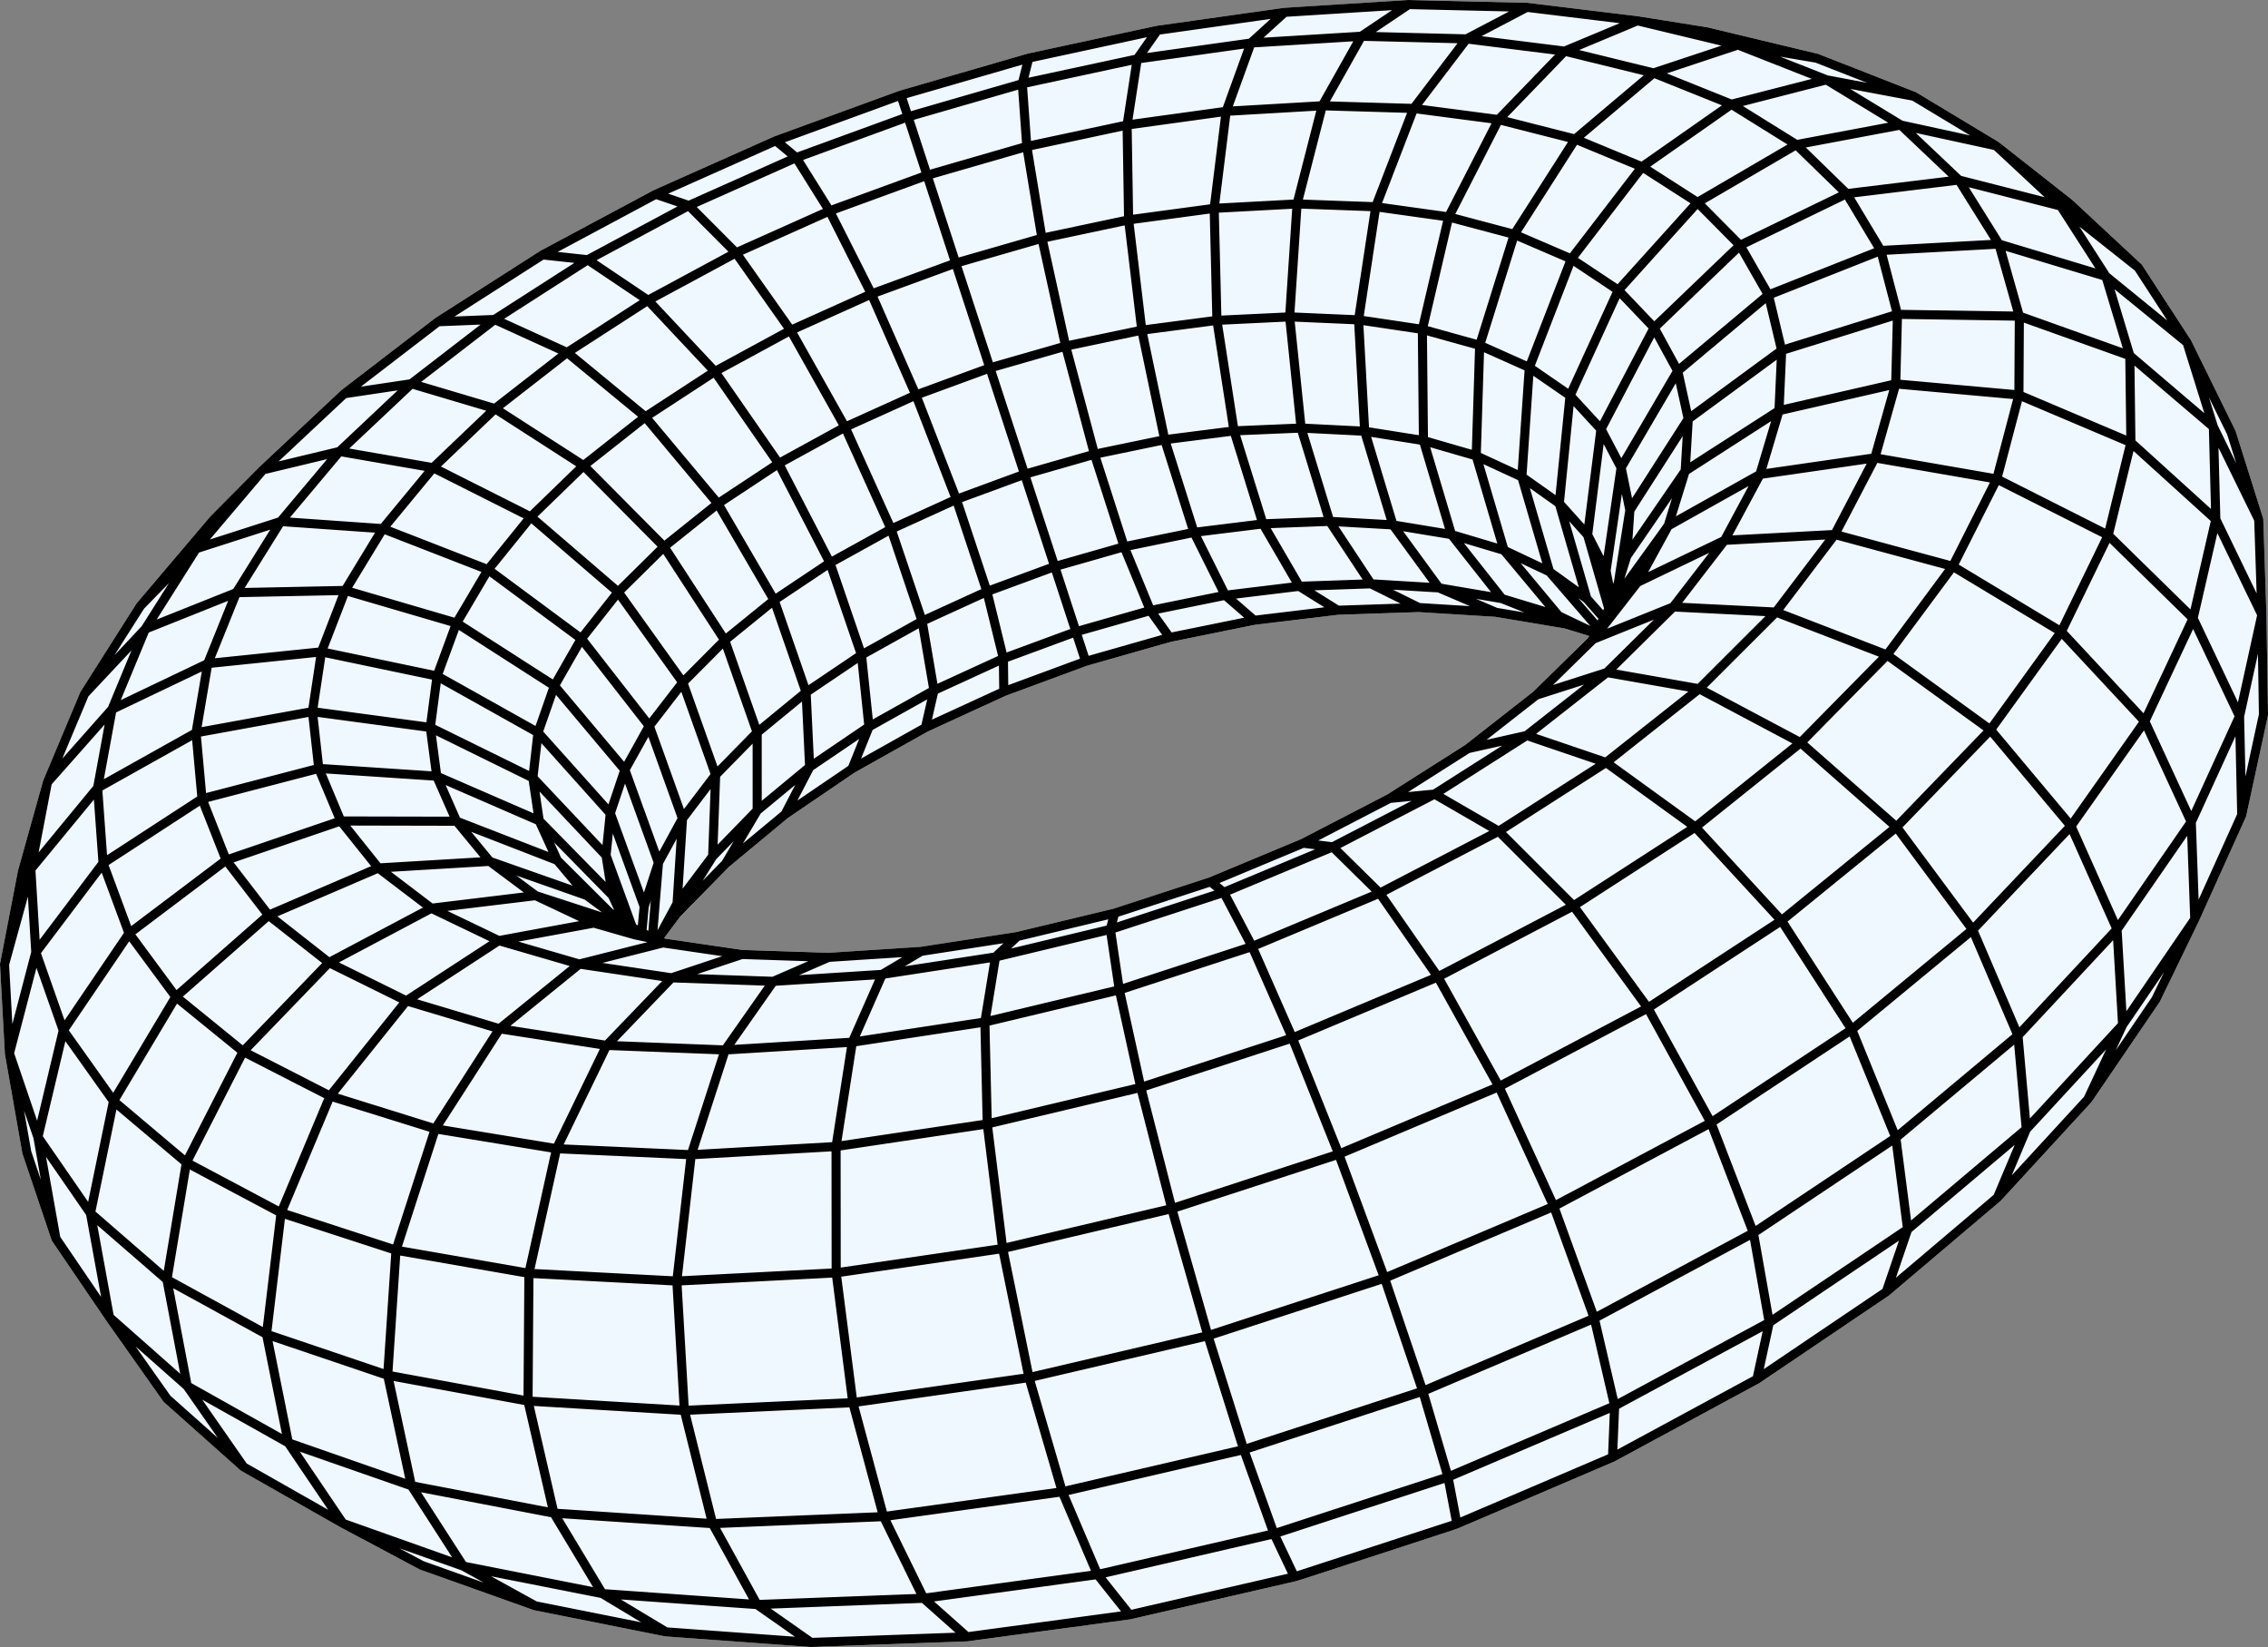 <?xml version="1.0" encoding="UTF-8"?><svg id="Layer_2" xmlns="http://www.w3.org/2000/svg" width="498.625" height="362.001" viewBox="0 0 498.625 362.001"><rect x="0" y="0" width="498.625" height="362.001" fill="#808080" stroke="none"/><defs><style>.cls-1{fill:#f0f8ff;}.cls-2{fill:none;stroke:#000;stroke-linecap:round;stroke-linejoin:round;stroke-width:2px;}</style></defs><g id="Layer_1-2"><g><path class="cls-1" d="m498.279,135.097c-0-.008-0-.015-.001-.022l-.687-20.89c-.001-.101-.018-.204-.051-.304l-6.017-19.09c-.015-.048-.034-.095-.056-.141l-9.749-19.829s-0-0-0-.001c-.001-.001-.002-.003-.003-.005v-0c-.018-.035-.038-.07-.06-.103l-10.691-16.438c-.047-.077-.106-.148-.176-.211l-15.238-14.161-16.082-12.647c-.012-.01-.025-.019-.038-.028-.001-.001-.003-.002-.005-.004-.002-.002-.001-.002-.006-.004-.002-.001-.004-.003-.006-.004v-0c-.01-.007-.021-.014-.031-.021l-0-0c-.002-.001-.004-.002-.006-.003-.004-.004-.005-.003-.006-.004-.002-.001-.003-.002-.006-.003-.001-.001-.003-.002-.004-.003l-18.026-10.856c-.059-.038-.123-.07-.191-.095l-21.348-8.356c-.052-.022-.106-.04-.163-.052l-24.28-5.825-15.172-2.415c-.024-.004-.048-.008-.072-.011l-24.208-2.94c-.07-.016-.142-.024-.214-.024L309.709.001c-.033-.002-.066-.001-.098.001l-27.159,1.707c-.054-0-.113.003-.169.012l-27.961,3.947c-.028.004-.057.008-.085.015l-28.205,6.087c-.053.008-.105.02-.155.035l-28.023,8.111c-.033.007-.066.016-.099.027-.013.004-.025.008-.037.013l-27.412,10.007c-.051.015-.102.034-.151.057l-26.393,11.759-.029.013c-.001.001-.003.001-.004.002,0,0-0,0-.001 0-.014.007-.028.014-.042.021l-24.831,13.292c-.05.022-.099.048-.145.078l-22.969,14.689c-.028.018-.055.037-.08.057l-20.528,15.767c-.059.037-.114.08-.164.127l-17.818,16.689c-.02.018-.039.036-.058.055l-10.881,10.976-16.094,18.967c-.035.041-.065.084-.093.129l-12.285,19.329c-.039.06-.071.122-.097.187l-8.131,19.379c-.01.023-.019.047-.027.071-.001.002-.001.004-.002.006,0,.002-.001.005-.002.007-0.0.002-.001.003-.001.005l-.001.002c-.003.011-.006.021-.009.032l-5.529,19.769L.02,211.745c-.019.094-.024.188-.017.278l1.067,19.566c.002.043.007.085.015.127l3.821,21.729c.009.05.021.099.038.147l6.396,18.945c.032.101.079.193.139.276l11.741,17.249c.005.009.011.018.017.025l12.666,17.935c.044.062.095.119.152.17l16.826,14.978c.06.053.124.098.19.134l21.799,12.385c.006.004.011.007.017.01h.001c.001.002.004.002.006.004l17.314,9.22c.043.022.088.043.134.06l24.944,8.892c.06.022.12.039.181.05l28.716,5.729c.054.012.108.02.163.022l31.878,2.322c.029.003.059.004.088.004.014,0,.028,0,.042-.001l34.177-1.237c.068.004.136.002.201-.008l35.653-4.823c.064-.003.127-.012.19-.026l36.164-8.327c.05-.008.1-.02.149-.035l1.806-.548,32.171-10.488,1.744-.608c.039-.012.077-.026.113-.043l34.099-14.58c.064-.021.126-.048.184-.081l31.645-17.12c.061-.026.12-.058.175-.096l28.434-19.209c.037-.024.072-.052.106-.081l24.413-20.685c.024-.02.047-.04.069-.062.001,0,.001,0,.004-.004.01-.01.02-.021.03-.031l19.862-21.588c.031-.032.06-.067.087-.104.001-.002.002-.004.003-.004.005-.008.01-.015.015-.022l14.934-21.921c.027-.041.052-.083.073-.127l8.567-17.67c.004-.01.009-.02.013-.028l10.324-22.879c.036-.074.062-.154.079-.237l4.765-22.024c.016-.075.023-.151.022-.228l-.347-21.977Zm-178.5,30.133l-.081.052-14.663,9.321c-.007.004-.014.008-.021.012l-18.895,9.785c-.018.007-.035.015-.052.023l-20.2,8.427c-.005.002-.011.004-.017.006l-21.032,6.866c-.006.001-.013.003-.02.005l-21.303,5.119c-.006.001-.012.002-.018.003l-21.029,3.251c-.008,0-.015.001-.022.001l-20.226,1.316h-.023l-18.983-.631-14.381-2.11-2.398-.352-.395-.16.097-.129.419-.558.493-.656,2.188-2.912.207-.213,2.255-2.323,8.53-8.785,12.94-10.744c.006-.004.012-.009.018-.013l14.648-9.974c.003-.001.005-.003.008-.004l16.091-9.027,7.141-3.283.66-.303,9.312-4.281c.009-.003.018-.006.026-.01l17.907-6.612.01-.003,18.37-5.235c.009-.001.017-.003.026-.005l10.085-2.048,8.435-1.713,18.244-2.2c.005-.001.01-.001.015-.001l17.767-.597,16.847,1.039,9.061,1.517,6.115,1.024.918.279,2.952.896.876.266.725.22-.162.229c-.022.031-.042.063-.061.097l-1.356,1.338-10.748,10.6-14.948,11.695-2.354,1.496Z"/><path class="cls-2" d="m320.31,334.944l-35.725,11.645m53.155-193.799l15.522-4.974,14.602-14.413,11.288-14.632,7.781-14.492,4.184-14.019.591-13.24-2.91-12.19-6.247-10.909-9.354-9.439-12.185-7.819-14.695-6.088-16.862-4.287-18.665-2.447-20.087-.598-21.127,1.227-21.78,3.007-22.047,4.715-21.931,6.333-21.439,7.836-20.575,9.209-19.347,10.428-17.769,11.477-15.94-7.259-12.47.501-14.419,11.071-6.2,4.76-11.582,10.848-6.271,5.874-10.833,10.922-6.037,7.114-10.058,11.854-12.305,19.362-8.143,19.406-3.95,14.115-1.56,5.573-3.921,20.329,1.068,19.589,6.263,18.393,11.554,16.727,16.817,14.595,21.898,12.008,26.634,9.013,30.849,5.668,34.371,2.058,37.043-1.707,38.729-5.504,39.34-9.201,38.833-12.662,37.213-15.764,34.55-18.395,30.955-20.474,26.582-21.947,21.607-22.789M254.447,6.66l-28.277,6.1-1.785.516-26.321,7.617-27.483,10.03-26.416,11.77m-98.491,103.157l-2.573,15.212,1.314,14.512,5.308,13.477,9.325,12.107,13.267,10.409,17.028,8.408,20.489,6.14,23.538,3.655,26.059,1.011,27.954-1.712,29.141-4.434,29.564-7.067,29.199-9.527,28.051-11.731,26.162-13.612,23.602-15.113m-215.524,35.561l-2.942-6.347-4.762-4.856-11.318-11.539-2.359-1.025-20.182-8.771-25.929-1.717-25.67,6.683-21.758,14.155m392.051,94.206l4.685-13.737-2.592-20.138-9.683-23.771-15.452-23.942-18.945-20.562-19.619-14.2m86.363-113.942l-25.96,1.419-24.706,9.767-19.951,16.703-12.439,21.225-3.32,22.737m86.054,137.737l19.877-21.605,7.64-16.38,15.863-23.215,10.334-22.901,4.769-22.043-.347-21.976-10.129-20.936-18.665-16.922-24.627-10.439-27.081-2.436-25.659,5.88-17.842,11.471-2.79,1.794-11.136,16.202-1.702,2.476m-228.631,74.626l-21.363-7.507-24.456,1.457-24.151,10.379-20.393,17.923-13.696,22.93m152.269-89.849l-7.026-20.257-12.37-21.211-15.95-19.07-17.192-14.149m334.331,164.152l14.936-21.925,8.567-17.67-.771-21.369-10.219-22.12-18.349-19.69-23.874-14.378-25.923-6.997-24.234,1.293-19.177,9.233m20.68-105.092l-19.643,13.751-15.556,20.249-9.236,23.857-1.64,24.047,8.232,5.83,6.226,6.935,4.05,7.914,1.387,6.962-.162.354m-4.382,8.005l.129-.235.94-1.326.779-.718,1.503-1.932.906-1.164.569-.731,5.218-6.706,6.776-12.422,3.734-12.057.678-11.429-2.316-10.563-5.185-9.494-7.873-8.253-10.333-6.874-12.532-5.391-14.437-3.835-16.029-2.236-17.295-.626-18.223.973-18.81,2.535-19.054,4.038-18.958,5.46-18.526,6.783-17.76,7.988-16.675,9.055-15.277,9.968-13.584,10.709-11.612,11.262-9.384,11.61-6.931,11.741-4.283,11.642-1.486,11.301,1.414,10.719,4.357,9.891,7.282,8.823,10.115,7.53,16.451,5.356,3.444,1.121.294.096m317.349-21.872l-17.708-21.136-22.735-16.462-24.421-9.417-22.578-1.135-12.845,5.179-2.622,1.057-2.15.867m-204.476,66.734l-18.399,4.652-17.541,14.223-14.143,21.991-8.631,26.678-1.824,27.486,5.21,24.287,11.383,17.66,15.813,8.721m158.088-216.594l-18.581,3.773-18.458,5.257-18.003,6.645-17.225,7.915m-54.61,38.682l1.197-18.711-7.306-20.363-14.934-19.156-20.507-15.181-23.146-9.005-22.451-1.573-18.593,5.98-12.232,12.553M309.673,1l-27.236,1.709-27.99,3.951-4.419,6.299-2.232,14.518.334,20.856,2.895,24.239,5.042,24.068,6.435,20.377,6.879,13.821,6.346,5.507,18.372-2.212,17.828-.599m158.185-74.734l-17.051-13.516-22.399-5.719-24.665,2.997-23.446,11.36-18.889,18.119-11.686,22.275-2.938,23.267,3.456,11.985,1.24,4.301m-214.684,70.072l-.065-.179-1.47-4.025-4.278-11.713-1.98-2.098-14.104-14.948-22.553-11.087-25.907-3.484-25.593,4.657-21.644,12.119-14.68,17.814-5.778,20.95M380.655,22.913l14.278,8.878,11.064,10.77,7.507,12.502,3.665,14.026-.393,15.291-4.585,16.249-8.805,16.85-12.944,17.06-16.873,16.848-20.468,16.199-17.461-5.937-20.246,12.888-22.387,11.6-23.966,10.001-24.931,8.135-25.247,6.058-24.91,3.833-23.937,1.532-22.37-.777-20.274-3.026-17.726-5.155-14.815-7.11-22.517,11.94-18.868,19.547-12.468,24.4-4.276,25.735,4.447,23.383,22.247,12.491,11.968,17.697,17.314,9.219,11.729,4.182,13.233,4.717,28.761,5.737,31.913,2.325,34.28-1.236,35.75-4.832,36.242-8.343,1.799-.546,32.152-10.481,1.774-.618,34.206-14.622,31.747-17.171,28.444-19.216,24.435-20.703,6.342-15.054,21.175-22.931-1.222-20.991-10.131-22.703,16.226-23.01,10.624-22.638,4.993-21.729-.533-20.348-5.797-18.566-17.825-14.523-9.933-15.457-14.219-13.249-20.949-4.56-16.333-9.932-20.905,5.371-17.116-6.874-19.548-4.799-21.557-2.691-23.135-.585-24.279,1.49-24.992,3.506-25.274,5.439-25.132,7.269-24.574,8.972-23.604,10.53-22.231,11.921-20.465,13.126-18.314,14.123-15.798,14.888-12.933,15.401-9.749,15.64-6.28,15.583-21.047,10.052-3.17,17.28,1.199,16.547-14.781,19.588,6.033,17.151,11.048,15.543-5.072,24.644,4.168,22.858,17.095,15.119,12.396,17.791,21.819,12.397,26.462,9.397,30.586,6.041,34.023,2.411,36.615-1.381,38.237-5.216,38.801-8.958,38.263-12.474,36.636-15.634,33.985-18.33,30.42-20.478,26.092-22.02-1.833-20.576-9.952-23.26-16.739-22.568-21.083-18.545-22.308-11.843-20.307-3.57-17.622,13.832-12.931,2.903-11.71,7.441-5.508,3.499-19,9.836-20.317,8.473-21.126,6.894-21.402,5.139-21.136,3.264-20.346,1.319-19.061-.633-16.891-2.478-.342-.09-1.289-.677-1.177-.262-3.792-.8-1.099-.314-7.958-2.279-20.909,3.854-20.304,13.239-16.777,20.921-10.774,25.666-3.191,26.694,4.795,23.866,27.048,9.434,31.322,6.015,34.89,2.315,37.592-1.549,39.294-5.456,39.901-9.263,39.366-12.835,37.704-16.039,34.979-18.763,31.309-20.922,26.851-22.458,21.786-23.346,16.314-23.593,10.623-23.233,4.904-22.318-.688-20.916-6.022-19.105-4.139-8.418-5.61-11.411-10.707-16.463-15.181-14.113-16.089-12.653-18.047-10.869-13.21-5.171-8.177-3.201-15.133-3.632-9.082-2.18-15.208-2.421-24.304-2.957-26.008-.603-10.374,6.963-8.596,15.28-5.54,21.581-1.633,24.819,2.523,24.434,6.278,20.507,9.068,13.73,10.528,5.219,16.946,1.045,15.288,2.56.448.133,5.726,1.741.462.221M22.657,189.729l5.715,15.429,10.283,13.923,14.793,12.033,19.119,9.783,23.124,7.209,26.667,4.368,29.615,1.332,31.839-1.811,33.241-4.963,33.75-8.019,33.331-10.873,31.995-13.429,29.79-15.601,26.804-17.325,23.157-18.556,18.986-19.274,14.446-19.48,9.688-19.197,4.86-18.463.097-17.326-4.49-15.845m-88.053,84.469l-.967-1.12-9.778-11.321-6.086-20.855-10.031-4.63-11.602-3.359-12.921-2.043-13.973-.707-14.748.627-15.238,1.936-15.443,3.2-15.362,4.399-14.996,5.514-14.353,6.53-13.441,7.428-12.272,8.195-10.858,8.812-9.221,9.271-7.38,9.554-5.365,9.652,7.386,20.422-1.336,16.38m19.677,3.787l-15.457,5.135-14.277,14.852-11.014,22.704-6.073,27.39-.199,28.074,5.682,24.633,10.647,17.686,13.988,8.418M496.59,114.196l-6.433-13.136-3.541-7.232-18.373-15.664-24.289-8.676-26.785-.4-25.461,7.931-20.545,15.077-11.985,18.698-.847,1.321-1.868,11.811-.652,4.116m-221.867,72.422l-2.956-2.942-8.47-8.431-22.147-8.592-25.451-.055-25.198,8.607-21.351,16.107-14.462,21.31-5.578,23.459,3.96,22.305M399.408,12.793l-17.305-2.912-22.118-5.321-15.994,6.68-14.536,15.049-10.968,21.399-5.779,24.705.239,24.435,6.157,20.671,11.101,14.073,13.956,5.567.448.133m-139.275,14.474l-2.599-15.216-6.822-20.247-10.124-22.405-11.957-21.276-12.027-17.032-10.361-10.401-7.279-2.475-24.911,13.331-17.331,11.083-5.645,3.61m63.251,119.134l6.941-11.711-.004-17.141-7.124-20.282-13.352-20.551-17.694-17.833-19.458-12.523-18.404-5.472-14.775,2.21m106.505,123.868l-12.148,5.279-10.588,15.086-7.458,23.025-3.163,27.761,1.647,28.429,6.201,24.891,9.78,17.782,11.878,8.331M124.688,77.475l-15.85,12.335-13.611,12.985-11.072,13.405-8.263,13.581-5.217,13.493-1.981,13.131,1.391,12.486,4.835,11.553,8.277,10.335,11.633,8.848,22.937-2.775,12.787,6.031M335.681,1.603l-13.247,6.946-11.644,15.293-8.332,21.609-3.773,24.852,1.341,24.482,6.212,20.586,10.114,13.846,12.521,5.362m-126.363,74.519l-8.557,5.066-6.571,14.906-3.573,22.926.025,27.766,3.663,28.528,6.75,25.049,8.803,17.95,9.543,8.476m-7.259-208.019l-14.289,7.998-13.04,8.851-5.418,10.421m51.059,26.818l-4.783,4.497-2.34,14.305.527,22.397,3.391,27.392,5.785,28.361,7.315,25.097,7.746,18.19,7.055,8.86m-3.294-154.238l-.938,3.578,1.977,13.296,4.713,21.445,6.823,26.643,7.943,27.928,7.876,25.035,6.646,18.495,4.497,9.475m-2.148-343.88l-7.417,6.744-5.444,15.017-2.636,21.327.602,24.613,3.763,24.294,6.353,20.436,7.984,13.723,8.457,5.269m-106.773,34.853l3.719-9.242-1.649-15.787-6.924-20.246-11.288-21.832-14.027-20.222-14.7-15.659-13.244-8.908-9.959-1.066m267.009,247.127l2.709-12.475-3.481-19.694-9.329-24.219-13.878-25.208-16.368-22.445-16.417-16.412-14.105-8.162-9.903.955m-170.856,21.308l-1.398-8.777.936-9.268-15.886-17.734-22.201-12.432-25.411-5.314-25.001,2.576M226.17,12.76l-1.416,5.638.995,13.794,3.327,20.178,5.211,23.709,6.337,23.76,6.525,20.326,5.771,14.025,4.226,5.927m-36.461,11.902l-.084-7.278-3.614-14.729-6.721-20.26-8.897-22.922-9.777-22.216-9.213-18.253-7.331-11.723-4.467-3.715m183.935,289.399l.471-11.316-4.475-19.261-8.9-24.587-12.062-26.322-13.424-24.125-12.789-18.401-10.33-10.174-6.516-.81m-109.265-33.164l-10.76,8.837-9.126,9.305-7.293,9.601-5.285,9.711-3.136,9.625-.51,5.669m-116.159,37.101l16.021,13.503,20.812,11.049,25.267,8.221,29.225,5.08,32.525,1.703,35.027-1.806,36.607-5.337,37.182-8.768,36.715-11.974,35.212-14.846,32.734-17.281,29.381-19.208,25.295-20.573,20.638-21.357,15.585-21.564,10.312-21.221,4.989-20.378-.241-19.09-5.249-17.426-23.53-7.096-8.802-14.08-12.769-12.09-22.96,4.317-21.736,12.691-17.407,19.304-10.607,23.156-2.371,23.704,6.069,20.95,3.756,4.276m68.158-114.707l-19.235-3.623-19.457-7.66-18.564,6.157-17.222,14.536-13.393,20.947-7.613,24.374-.762,24.29,6.114,20.761,10.003,4.724,8.215,5.925,3.768,4.255m-211.556,69.048l.533-5.658-7.453-20.487,3.203-9.56-15.496-18.441-21.511-13.807-24.477-7.165-23.938.486-20.014,7.993-13.366,14.262M198.064,20.893l1.558,4.774,4.196,12.858,6.3,19.305,7.516,23.031,7.628,23.377,6.621,20.286,4.677,14.33,2.128,6.52m81.622,189.57l-1.959-10.304-5.543-18.856-8.409-24.862-10.061-27.24-10.207-25.542-8.845-20.099-6.245-11.904-2.867-2.337m84.161-54.788l-2.485-1.186-5.175-2.471-12.47-3.784-13.853-2.355-14.953-.902-15.757.549-16.261,1.974-16.461,3.353-16.36,4.664-15.959,5.887-15.267,7.004-1.874,8.189-16.134,9.051-14.739,10.03-13.058,10.836-10.827,11.082-.282.37-3.596,4.785-.243.45m348.275-27.407l-.482-21.701-10.218-21.525-18.661-18.273-24.498-12.354-26.806-4.65-25.258,3.651-20.182,11.303-9.553,13.232-.582.807-2.121,2.937m-31.786,31.993l6.504-5.089,8.527-6.672,12.191-11.974.316-.31.753-1.251.411-1.143,1.226-2.24.012-.021,1.085-1.984.579-1.056.142-.454,1.356-4.315,1.836-5.839.684-10.088-1.923-9.357-4.432-8.444-6.793-7.372-8.963-6.173-10.909-4.873-12.603-3.504-14.023-2.09-15.155-.659-15.988.767-16.517,2.162-16.738,3.508-16.653,4.782-16.265,5.968-15.58,7.047-14.605,8.001-13.354,8.816-11.84,9.472-10.082,9.959-8.101,10.261-5.927,10.367-3.593,10.267-1.134,9.956,1.402,9.428,3.963,8.687,6.498,7.738,4.928,3.635,1.946,1.436,1.687,1.246.38.279,1.093.514,2.043.96.023.011,2.288,1.366,1.009.575,1.457.364.342.09m2.208-6.002l.282-.37,7.978-12.724.66-17.905-7.219-20.316-14.213-19.863-19.224-16.53-21.457-10.8-20.591-3.569-16.83,4.044-14.696,17.337-11.171,17.653-7.313,17.642-14.196,16.026-3.653,19.067,1.098,18.322-5.808,22.217,3.823,21.738,6.4,18.96,11.763,17.281,12.666,17.933,16.825,14.977m289.13-187.068l-12.012-14.408-11.559-3.449-12.866-2.128-13.907-.786-14.673.556-15.156,1.876-15.353,3.149-15.266,4.359-14.896,5.488-14.252,6.517-13.339,7.427-12.17,8.206.779,16.432-11.535,9.546-9.79,10.069-7.83,10.407-2.719,5.047-1.307,2.425"/></g></g></svg>